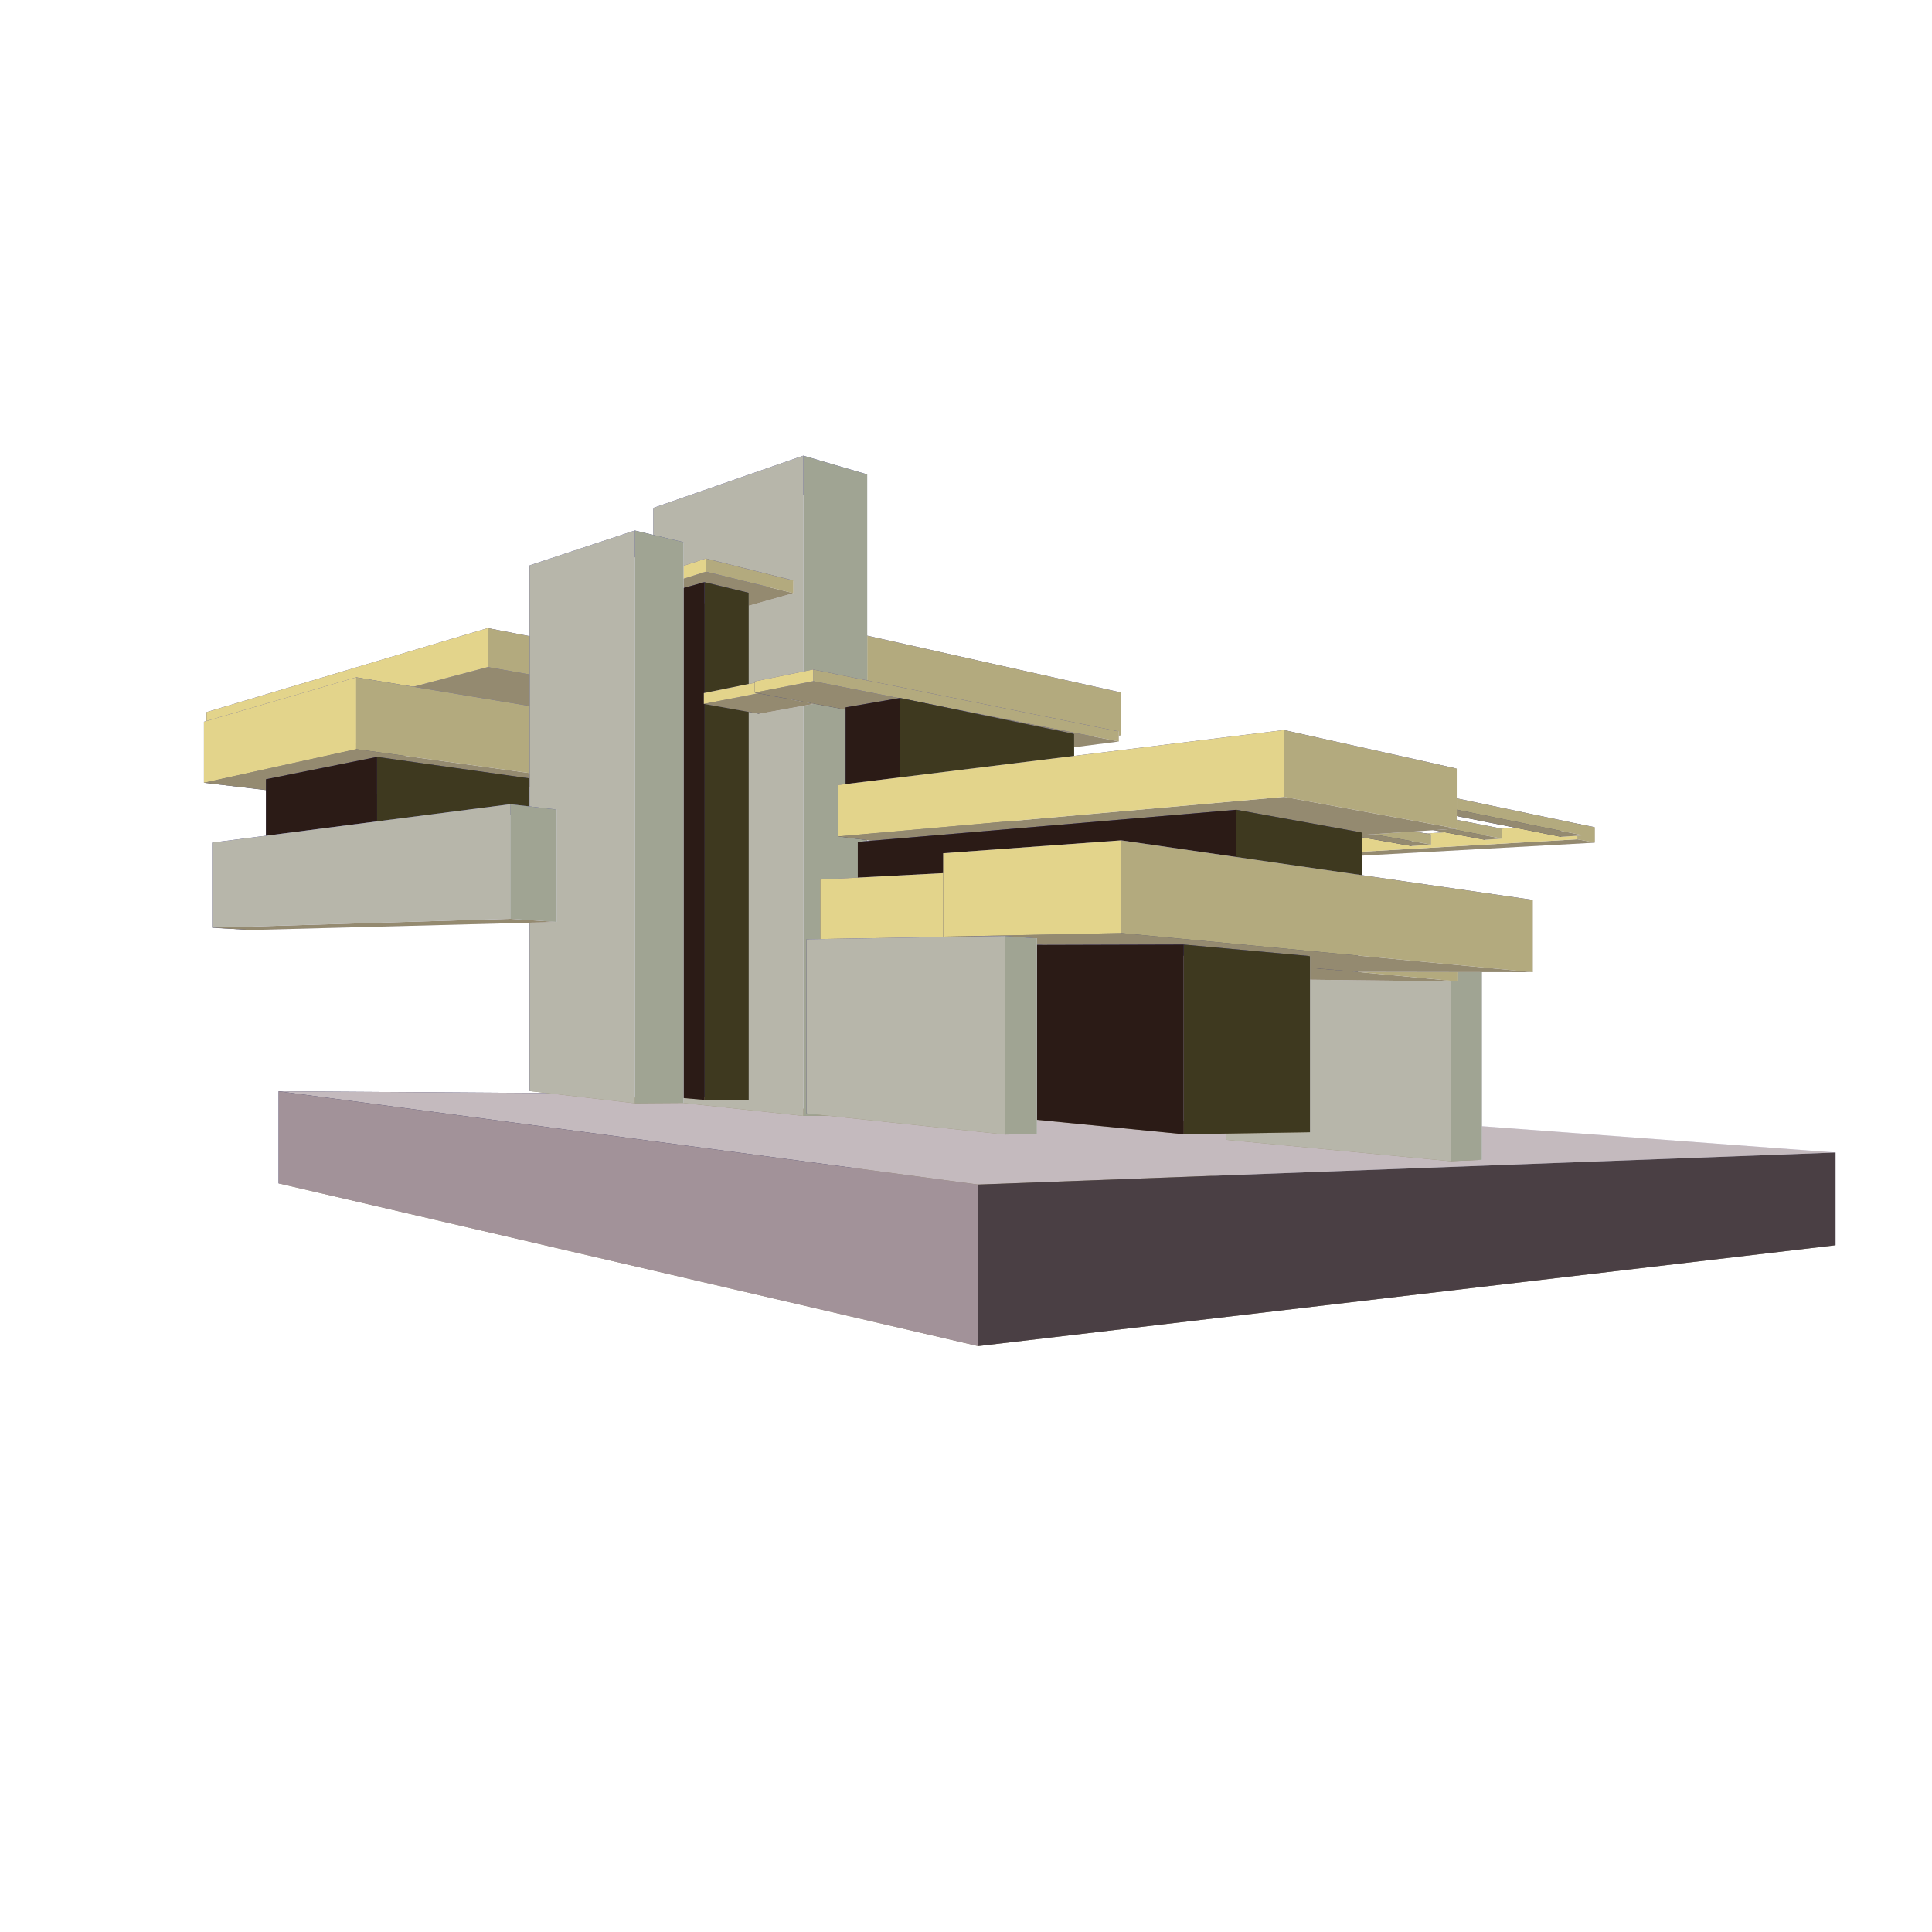 <?xml version="1.0" encoding="UTF-8" standalone="no"?>
<!-- Created with Inkscape (http://www.inkscape.org/) -->

<svg
   xmlns:dc="http://purl.org/dc/elements/1.1/"
   xmlns:cc="http://creativecommons.org/ns#"
   xmlns:rdf="http://www.w3.org/1999/02/22-rdf-syntax-ns#"
   xmlns:svg="http://www.w3.org/2000/svg"
   xmlns="http://www.w3.org/2000/svg"
   version="1.1"
   width="64"
   height="64"
   id="svg6720">
  <defs
     id="defs6722" />
  <g
     id="layer1">
    <g
       transform="matrix(0.065,0,0,0.065,6.421,-16.13)"
       id="layer1-2">
      <g
         id="g4407-8"
         style="fill:#f2f6e7;fill-opacity:1;stroke:none">
        <path
           d="M 43.214,851.243 399.694,934.174 836.678,882.775 454.238,840.034 Z"
           id="path4417-3"
           style="fill:#948a70;fill-opacity:1;fill-rule:nonzero;stroke:none" />
        <path
           d="m 43.214,804.302 0,46.94 411.024,-11.209 0,-32.979 z"
           id="path4409-66"
           style="fill:#353564;fill-rule:nonzero;stroke:none" />
        <path
           d="m 454.238,807.054 382.44,28.47 0,47.251 -382.44,-42.742 z"
           id="path4419-89"
           style="fill:#e9e9ff;fill-rule:nonzero;stroke:none" />
        <path
           d="M 43.214,804.302 399.694,851.838 836.678,835.525 454.238,807.054 Z"
           id="path4411-67"
           style="fill:#c4babe;fill-opacity:1;fill-rule:nonzero;stroke:none" />
        <path
           d="m 399.694,851.838 0,82.336 436.985,-51.399 0,-47.251 z"
           id="path4415-0"
           style="fill:#4a3f44;fill-opacity:1;fill-rule:nonzero;stroke:none" />
        <path
           d="m 43.214,804.302 356.48,47.536 0,82.336 -356.48,-82.931 z"
           id="path4413-7"
           style="fill:#a29299;fill-opacity:1;fill-rule:nonzero;stroke:none" />
      </g>
      <g
         id="g4407-0"
         style="fill:#f2f6e7;fill-opacity:1;stroke:none">
        <path
           d="m 429.041,687.556 284.97,-17.803 0,7.849 -284.97,15.849 z"
           id="path4419-5"
           style="fill:#e9e9ff;fill-rule:nonzero;stroke:none" />
        <path
           d="m 419.665,686.369 0,5.95 9.377,1.131 0,-5.895 z"
           id="path4409-6"
           style="fill:#353564;fill-rule:nonzero;stroke:none" />
        <path
           d="m 419.665,686.369 285.408,-18.426 8.939,1.809 -284.97,17.803 z"
           id="path4411-6"
           style="fill:#4d4d9f;fill-rule:nonzero;stroke:none" />
        <path
           d="m 419.665,692.32 285.408,-16.428 8.939,1.71 -284.97,15.849 z"
           id="path4417-6"
           style="fill:#948a70;fill-opacity:1;fill-rule:nonzero;stroke:none" />
        <path
           d="m 705.072,667.943 0,7.948 8.939,1.71 0,-7.849 z"
           id="path4415-8"
           style="fill:#b3aa7e;fill-opacity:1;fill-rule:nonzero;stroke:none" />
        <path
           d="m 419.665,686.369 285.408,-18.426 0,7.948 -285.408,16.428 z"
           id="path4413-4"
           style="fill:#e3d48b;fill-opacity:1;fill-rule:nonzero;stroke:none" />
      </g>
      <g
         id="g4449-3-8"
         style="fill:#f2f6e7;fill-opacity:1;stroke:none">
        <path
           d="m 657.959,671.132 8.597,-0.656 0,5.042 -8.597,0.615 z"
           id="path4461-4-2"
           style="fill:#e9e9ff;fill-rule:nonzero;stroke:none" />
        <path
           d="m 589.238,657.838 0,5.435 68.722,12.86 0,-5.001 z"
           id="path4451-86-2"
           style="fill:#353564;fill-rule:nonzero;stroke:none" />
        <path
           d="m 589.238,657.838 8.744,-0.83 68.575,13.468 -8.597,0.656 z"
           id="path4453-2-4"
           style="fill:#4d4d9f;fill-rule:nonzero;stroke:none" />
        <path
           d="m 589.238,663.273 8.744,-0.782 68.575,13.027 -8.597,0.615 z"
           id="path4459-23-1"
           style="fill:#948a70;fill-opacity:1;fill-rule:nonzero;stroke:none" />
        <path
           d="m 597.982,657.008 0,5.482 68.575,13.027 0,-5.042 z"
           id="path4457-4-6"
           style="fill:#b3aa7e;fill-opacity:1;fill-rule:nonzero;stroke:none" />
        <path
           d="m 589.238,657.838 8.744,-0.83 0,5.482 -8.744,0.782 z"
           id="path4455-9-1"
           style="fill:#e3d48b;fill-opacity:1;fill-rule:nonzero;stroke:none" />
      </g>
      <g
         id="g4449-3-8-3"
         style="fill:#f2f6e7;fill-opacity:1;stroke:none">
        <path
           d="m 620.572,674.193 9.992,-0.761 0,5.159 -9.992,0.711 z"
           id="path4461-4-2-1"
           style="fill:#e9e9ff;fill-rule:nonzero;stroke:none" />
        <path
           d="m 551.362,661.638 0,5.536 69.21,12.128 0,-5.109 z"
           id="path4451-86-2-7"
           style="fill:#353564;fill-rule:nonzero;stroke:none" />
        <path
           d="m 551.362,661.638 10.103,-0.958 69.098,12.751 -9.992,0.761 z"
           id="path4453-2-4-2"
           style="fill:#4d4d9f;fill-rule:nonzero;stroke:none" />
        <path
           d="m 551.362,667.174 10.103,-0.899 69.098,12.316 -9.992,0.711 z"
           id="path4459-23-1-9"
           style="fill:#948a70;fill-opacity:1;fill-rule:nonzero;stroke:none" />
        <path
           d="m 561.465,660.681 0,5.594 69.098,12.316 0,-5.159 z"
           id="path4457-4-6-9"
           style="fill:#b3aa7e;fill-opacity:1;fill-rule:nonzero;stroke:none" />
        <path
           d="m 551.362,661.638 10.103,-0.958 0,5.594 -10.103,0.899 z"
           id="path4455-9-1-8"
           style="fill:#e3d48b;fill-opacity:1;fill-rule:nonzero;stroke:none" />
      </g>
      <g
         id="g4449-3"
         style="fill:#f2f6e7;fill-opacity:1;stroke:none">
        <path
           d="m 696.824,669.375 11.073,-0.833 0,5.32 -11.073,0.78 z"
           id="path4461-4"
           style="fill:#e9e9ff;fill-rule:nonzero;stroke:none" />
        <path
           d="m 626.327,654.841 0,5.761 70.497,14.041 0,-5.267 z"
           id="path4451-86"
           style="fill:#353564;fill-rule:nonzero;stroke:none" />
        <path
           d="m 626.327,654.841 11.345,-1.072 70.224,14.773 -11.073,0.833 z"
           id="path4453-2"
           style="fill:#4d4d9f;fill-rule:nonzero;stroke:none" />
        <path
           d="m 626.327,660.601 11.345,-1.009 70.224,14.269 -11.073,0.78 z"
           id="path4459-23"
           style="fill:#948a70;fill-opacity:1;fill-rule:nonzero;stroke:none" />
        <path
           d="m 637.673,653.769 0,5.824 70.224,14.269 0,-5.32 z"
           id="path4457-4"
           style="fill:#b3aa7e;fill-opacity:1;fill-rule:nonzero;stroke:none" />
        <path
           d="m 626.327,654.841 11.345,-1.072 0,5.824 -11.345,1.009 z"
           id="path4455-9"
           style="fill:#e3d48b;fill-opacity:1;fill-rule:nonzero;stroke:none" />
      </g>
      <g
         id="g4617-9"
         style="fill:#b7b6aa;fill-opacity:1;stroke:none">
        <path
           d="m 526.102,829.029 114.403,10.916 15.95,-0.712 -114.033,-10.642 z"
           id="path4627-3"
           style="fill:#948a70;fill-opacity:1" />
        <path
           d="m 526.102,712.591 0,116.439 16.32,-0.438 0,-114.325 z"
           id="path4619-5"
           style="fill:#353564;fill-rule:nonzero;stroke:none" />
        <path
           d="m 542.422,714.266 114.033,-3.055 0,128.022 -114.033,-10.642 z"
           id="path4629-5"
           style="fill:#e9e9ff;fill-rule:nonzero;stroke:none" />
        <path
           d="m 526.102,712.591 114.403,-3.323 15.95,1.944 -114.033,3.055 z"
           id="path4621-6"
           style="fill:#4d4d9f;fill-rule:nonzero;stroke:none" />
        <path
           d="m 640.505,709.267 0,130.678 15.95,-0.712 0,-128.022 z"
           id="path4625-2"
           style="fill:#a0a493;fill-opacity:1" />
        <path
           d="m 526.102,712.591 114.403,-3.323 0,130.678 -114.403,-10.916 z"
           id="path4623-9"
           style="fill:#b7b6aa;fill-opacity:1" />
      </g>
      <g
         id="g4477"
         style="fill:#f2f6e7;fill-opacity:1;stroke:none">
        <path
           d="m 398.766,612.57 73.727,-11.486 0,21.904 -73.727,9.698 z"
           id="path4489"
           style="fill:#e9e9ff;fill-rule:nonzero;stroke:none" />
        <path
           d="m 266.269,586.526 0,22.716 132.497,23.444 0,-20.116 z"
           id="path4479"
           style="fill:#353564;fill-rule:nonzero;stroke:none" />
        <path
           d="m 266.269,586.526 70.769,-15.766 135.454,30.323 -73.727,11.486 z"
           id="path4481"
           style="fill:#4d4d9f;fill-rule:nonzero;stroke:none" />
        <path
           d="m 266.269,609.242 70.769,-13.459 135.454,27.205 -73.727,9.698 z"
           id="path4487"
           style="fill:#948a70;fill-opacity:1;fill-rule:nonzero;stroke:none" />
        <path
           d="m 337.039,570.76 0,25.022 135.454,27.205 0,-21.904 z"
           id="path4485"
           style="fill:#b3aa7e;fill-opacity:1;fill-rule:nonzero;stroke:none" />
        <path
           d="m 266.269,586.526 70.769,-15.766 0,25.022 -70.769,13.459 z"
           id="path4483"
           style="fill:#e3d48b;fill-opacity:1;fill-rule:nonzero;stroke:none" />
      </g>
      <g
         id="g4560"
         style="fill:#948a70;fill-opacity:1;stroke:none">
        <path
           d="m 234.231,808.641 76.367,8.222 32.578,-0.423 -77.611,-7.959 z"
           id="path4570"
           style="fill:#948a70;fill-opacity:1;stroke:none" />
        <path
           d="m 234.231,506.994 0,301.647 31.334,-0.161 0,-293.592 z"
           id="path4562"
           style="fill:#353564;fill-opacity:1;fill-rule:nonzero;stroke:none" />
        <path
           d="m 265.565,514.887 77.611,-24.941 0,326.492 -77.611,-7.959 z"
           id="path4572"
           style="fill:#e9e9ff;fill-opacity:1;fill-rule:nonzero;stroke:none" />
        <path
           d="m 234.231,506.994 76.367,-26.616 32.578,9.568 -77.611,24.941 z"
           id="path4564"
           style="fill:#4d4d9f;fill-opacity:1;fill-rule:nonzero;stroke:none" />
        <path
           d="m 310.598,480.378 0,336.484 32.578,-0.423 0,-326.492 z"
           id="path4568"
           style="fill:#a0a493;fill-opacity:1;stroke:none" />
        <path
           d="m 234.231,506.994 76.367,-26.616 0,336.484 -76.367,-8.222 z"
           id="path4566"
           style="fill:#b7b6aa;fill-opacity:1;stroke:none" />
      </g>
      <g
         id="g4293-5-5"
         style="fill:#f2f6e7;fill-opacity:1;stroke:none">
        <path
           d="m 109.459,625.833 160.312,-34.4 0,17.988 -160.312,30.289 z"
           id="path4305-8-8"
           style="fill:#e9e9ff;fill-rule:nonzero;stroke:none" />
        <path
           d="m 6.478,611.064 0,14.964 102.982,13.682 0,-13.876 z"
           id="path4295-4-8"
           style="fill:#353564;fill-rule:nonzero;stroke:none" />
        <path
           d="M 6.478,611.064 149.784,568.253 l 119.988,23.18 -160.312,34.4 z"
           id="path4297-9-7"
           style="fill:#4d4d9f;fill-rule:nonzero;stroke:none" />
        <path
           d="M 6.478,626.028 149.784,588.112 269.772,609.421 109.459,639.71 Z"
           id="path4303-3-5"
           style="fill:#948a70;fill-opacity:1;fill-rule:nonzero;stroke:none" />
        <path
           d="m 149.784,568.253 0,19.859 119.988,21.308 0,-17.988 z"
           id="path4301-3-5"
           style="fill:#b3aa7e;fill-opacity:1;fill-rule:nonzero;stroke:none" />
        <path
           d="M 6.478,611.064 149.784,568.253 l 0,19.859 -143.306,37.915 z"
           id="path4299-3-7"
           style="fill:#e3d48b;fill-opacity:1;fill-rule:nonzero;stroke:none" />
      </g>
      <g
         id="g4293-5"
         style="fill:#f2f6e7;fill-opacity:1;stroke:none">
        <path
           d="m 107.696,630.38 87.815,-18.396 0,33.536 -87.815,13.687 z"
           id="path4305-8"
           style="fill:#e9e9ff;fill-rule:nonzero;stroke:none" />
        <path
           d="m 5.163,615.986 0,31.071 102.532,12.15 0,-28.827 z"
           id="path4295-4"
           style="fill:#353564;fill-rule:nonzero;stroke:none" />
        <path
           d="m 5.163,615.986 77.584,-22.651 112.763,18.648 -87.815,18.396 z"
           id="path4297-9"
           style="fill:#4d4d9f;fill-rule:nonzero;stroke:none" />
        <path
           d="M 5.163,647.057 82.747,629.948 195.51,645.52 107.696,659.207 Z"
           id="path4303-3"
           style="fill:#948a70;fill-opacity:1;fill-rule:nonzero;stroke:none" />
        <path
           d="m 82.747,593.335 0,36.613 112.763,15.572 0,-33.536 z"
           id="path4301-3"
           style="fill:#b3aa7e;fill-opacity:1;fill-rule:nonzero;stroke:none" />
        <path
           d="m 5.163,615.986 77.584,-22.651 0,36.613 -77.584,17.109 z"
           id="path4299-3"
           style="fill:#e3d48b;fill-opacity:1;fill-rule:nonzero;stroke:none" />
      </g>
      <g
         id="g4449-8"
         style="fill:#f2f6e7;fill-opacity:1;stroke:none">
        <path
           d="m 227.363,566.722 78.189,-22.731 0,6.459 -78.189,22.036 z"
           id="path4461-7"
           style="fill:#e9e9ff;fill-rule:nonzero;stroke:none" />
        <path
           d="m 184.977,557.556 0,5.967 42.386,8.963 0,-5.764 z"
           id="path4451-8"
           style="fill:#353564;fill-rule:nonzero;stroke:none" />
        <path
           d="m 184.977,557.556 75.969,-24.778 44.606,11.213 -78.189,22.731 z"
           id="path4453-9"
           style="fill:#4d4d9f;fill-rule:nonzero;stroke:none" />
        <path
           d="m 184.977,563.523 75.969,-24.03 44.606,10.958 -78.189,22.036 z"
           id="path4459-2"
           style="fill:#948a70;fill-opacity:1;fill-rule:nonzero;stroke:none" />
        <path
           d="m 260.946,532.778 0,6.715 44.606,10.958 0,-6.459 z"
           id="path4457-5"
           style="fill:#b3aa7e;fill-opacity:1;fill-rule:nonzero;stroke:none" />
        <path
           d="m 184.977,557.556 75.969,-24.778 0,6.715 -75.969,24.03 z"
           id="path4455-2"
           style="fill:#e3d48b;fill-opacity:1;fill-rule:nonzero;stroke:none" />
      </g>
      <g
         id="g4407-9-0"
         style="fill:#f2f6e7;fill-opacity:1;stroke:none">
        <path
           d="m 239.388,806.872 20.82,1.813 22.59,0.192 -21.058,-1.783 z"
           id="path4417-7-5"
           style="fill:#948a70;fill-opacity:1;fill-rule:nonzero;stroke:none" />
        <path
           d="m 239.388,550.661 0,256.211 22.352,0.221 0,-251.257 z"
           id="path4409-7-2"
           style="fill:#353564;fill-rule:nonzero;stroke:none" />
        <path
           d="m 261.74,555.836 21.058,-5.554 0,258.594 -21.058,-1.783 z"
           id="path4419-8-8"
           style="fill:#e9e9ff;fill-rule:nonzero;stroke:none" />
        <path
           d="m 239.388,550.661 20.82,-5.821 22.59,5.442 -21.058,5.554 z"
           id="path4411-9-2"
           style="fill:#4d4d9f;fill-rule:nonzero;stroke:none" />
        <path
           d="m 260.208,544.839 0,263.845 22.59,0.192 0,-258.594 z"
           id="path4415-5-3"
           style="fill:#3e391f;fill-opacity:1;fill-rule:nonzero;stroke:none" />
        <path
           d="m 239.388,550.661 20.82,-5.821 0,263.845 -20.82,-1.813 z"
           id="path4413-5-2"
           style="fill:#2b1b16;fill-opacity:1;fill-rule:nonzero;stroke:none" />
      </g>
      <g
         id="g4703"
         style="fill:#b7b6aa;fill-opacity:1;stroke:none">
        <path
           d="m 171.152,804.188 53.586,6.227 24.831,-0.17 -54.554,-6.094 z"
           id="path4713"
           style="fill:#948a70;fill-opacity:1" />
        <path
           d="m 171.152,536.28 0,267.908 23.863,-0.036 0,-262.738 z"
           id="path4705"
           style="fill:#353564;fill-rule:nonzero;stroke:none" />
        <path
           d="m 195.015,541.414 54.554,-16.949 0,285.78 -54.554,-6.094 z"
           id="path4715"
           style="fill:#e9e9ff;fill-rule:nonzero;stroke:none" />
        <path
           d="m 171.152,536.28 53.586,-17.773 24.831,5.957 -54.554,16.949 z"
           id="path4707"
           style="fill:#4d4d9f;fill-rule:nonzero;stroke:none" />
        <path
           d="m 224.738,518.508 0,291.908 24.831,-0.17 0,-285.78 z"
           id="path4711"
           style="fill:#a0a493;fill-opacity:1" />
        <path
           d="m 171.152,536.28 53.586,-17.773 0,291.908 -53.586,-6.227 z"
           id="path4709"
           style="fill:#b7b6aa;fill-opacity:1" />
      </g>
      <g
         id="g4407-9-02"
         style="fill:#f2f6e7;fill-opacity:1;stroke:none">
        <path
           d="m 109.752,654.514 61.04,-9.707 0,33.6 -61.04,6.453 z"
           id="path4419-8-82"
           style="fill:#e9e9ff;fill-rule:nonzero;stroke:none" />
        <path
           d="m 36.791,645.275 0,32.067 72.961,7.517 0,-30.345 z"
           id="path4409-7-7"
           style="fill:#353564;fill-rule:nonzero;stroke:none" />
        <path
           d="m 36.791,645.275 56.579,-11.375 77.422,10.906 -61.04,9.707 z"
           id="path4411-9-0"
           style="fill:#4d4d9f;fill-rule:nonzero;stroke:none" />
        <path
           d="m 36.791,677.343 56.579,-7.718 77.422,8.782 -61.04,6.453 z"
           id="path4417-7-72"
           style="fill:#948a70;fill-opacity:1;fill-rule:nonzero;stroke:none" />
        <path
           d="m 93.371,633.9 0,35.724 77.422,8.782 0,-33.6 z"
           id="path4415-5-35"
           style="fill:#3e391f;fill-opacity:1;fill-rule:nonzero;stroke:none" />
        <path
           d="m 36.791,645.275 56.579,-11.375 0,35.724 -56.579,7.718 z"
           id="path4413-5-7"
           style="fill:#2b1b16;fill-opacity:1;fill-rule:nonzero;stroke:none" />
      </g>
      <g
         id="g4449-9"
         style="fill:#f2f6e7;fill-opacity:1;stroke:none">
        <path
           d="m 288.143,606.538 27.988,-5.266 0,5.585 -27.988,5.057 z"
           id="path4461-9"
           style="fill:#e9e9ff;fill-rule:nonzero;stroke:none" />
        <path
           d="m 259.922,601.38 0,5.509 28.221,5.024 0,-5.376 z"
           id="path4451-5"
           style="fill:#353564;fill-rule:nonzero;stroke:none" />
        <path
           d="m 259.922,601.38 27.584,-5.608 28.625,5.499 -27.988,5.266 z"
           id="path4453-5"
           style="fill:#4d4d9f;fill-rule:nonzero;stroke:none" />
        <path
           d="m 259.922,606.89 27.584,-5.388 28.625,5.355 -27.988,5.057 z"
           id="path4459-8"
           style="fill:#948a70;fill-opacity:1;fill-rule:nonzero;stroke:none" />
        <path
           d="m 287.506,595.773 0,5.729 28.625,5.355 0,-5.585 z"
           id="path4457-50"
           style="fill:#b3aa7e;fill-opacity:1;fill-rule:nonzero;stroke:none" />
        <path
           d="m 259.922,601.38 27.584,-5.608 0,5.729 -27.584,5.388 z"
           id="path4455-3"
           style="fill:#e3d48b;fill-opacity:1;fill-rule:nonzero;stroke:none" />
      </g>
      <g
         id="g4449"
         style="fill:#f2f6e7;fill-opacity:1;stroke:none">
        <path
           d="m 440.332,625.091 31.066,-4.162 0,5.116 -31.066,3.986 z"
           id="path4461"
           style="fill:#e9e9ff;fill-rule:nonzero;stroke:none" />
        <path
           d="m 285.88,595.415 0,5.716 154.452,28.9 0,-4.94 z"
           id="path4451"
           style="fill:#353564;fill-rule:nonzero;stroke:none" />
        <path
           d="m 285.88,595.415 29.737,-6.074 155.781,31.588 -31.066,4.162 z"
           id="path4453"
           style="fill:#4d4d9f;fill-rule:nonzero;stroke:none" />
        <path
           d="m 285.88,601.131 29.737,-5.837 155.781,30.751 -31.066,3.986 z"
           id="path4459"
           style="fill:#948a70;fill-opacity:1;fill-rule:nonzero;stroke:none" />
        <path
           d="m 315.617,589.341 0,5.953 155.781,30.751 0,-5.116 z"
           id="path4457"
           style="fill:#b3aa7e;fill-opacity:1;fill-rule:nonzero;stroke:none" />
        <path
           d="m 285.88,595.415 29.737,-6.074 0,5.953 -29.737,5.837 z"
           id="path4455"
           style="fill:#e3d48b;fill-opacity:1;fill-rule:nonzero;stroke:none" />
      </g>
      <g
         id="g4407-9"
         style="fill:#f2f6e7;fill-opacity:1;stroke:none">
        <path
           d="m 420.46,626.026 28.179,-3.826 0,42.542 -28.179,2.507 z"
           id="path4419-8"
           style="fill:#e9e9ff;fill-rule:nonzero;stroke:none" />
        <path
           d="m 332.187,608.655 0,44.955 88.273,13.637 0,-41.222 z"
           id="path4409-7"
           style="fill:#353564;fill-rule:nonzero;stroke:none" />
        <path
           d="m 332.187,608.655 27.729,-4.793 88.723,18.337 -28.179,3.826 z"
           id="path4411-9"
           style="fill:#4d4d9f;fill-rule:nonzero;stroke:none" />
        <path
           d="m 359.916,603.862 0,46.53 88.723,14.35 0,-42.542 z"
           id="path4415-5"
           style="fill:#3e391f;fill-opacity:1;fill-rule:nonzero;stroke:none" />
        <path
           d="m 332.187,653.611 27.729,-3.219 88.723,14.35 -28.179,2.507 z"
           id="path4417-7"
           style="fill:#948a70;fill-opacity:1;fill-rule:nonzero;stroke:none" />
        <path
           d="m 332.187,608.655 27.729,-4.793 0,46.53 -27.729,3.219 z"
           id="path4413-5"
           style="fill:#2b1b16;fill-opacity:1;fill-rule:nonzero;stroke:none" />
      </g>
      <g
         id="g4407"
         style="fill:#f2f6e7;fill-opacity:1;stroke:none">
        <path
           d="m 415.83,661.476 227.795,-21.613 0,30.598 -227.795,15.126 z"
           id="path4419"
           style="fill:#e9e9ff;fill-rule:nonzero;stroke:none" />
        <path
           d="m 328.3,648.226 0,26.203 87.53,11.157 0,-24.11 z"
           id="path4409"
           style="fill:#353564;fill-rule:nonzero;stroke:none" />
        <path
           d="m 328.3,648.226 227.284,-28.02 88.041,19.656 -227.795,21.613 z"
           id="path4411"
           style="fill:#4d4d9f;fill-rule:nonzero;stroke:none" />
        <path
           d="m 328.3,674.429 227.284,-20.173 88.041,16.204 -227.795,15.126 z"
           id="path4417"
           style="fill:#948a70;fill-opacity:1;fill-rule:nonzero;stroke:none" />
        <path
           d="m 555.584,620.206 0,34.05 88.041,16.204 0,-30.598 z"
           id="path4415"
           style="fill:#b3aa7e;fill-opacity:1;fill-rule:nonzero;stroke:none" />
        <path
           d="m 328.3,648.226 227.284,-28.02 0,34.05 -227.284,20.173 z"
           id="path4413"
           style="fill:#e3d48b;fill-opacity:1;fill-rule:nonzero;stroke:none" />
      </g>
      <g
         id="g4407-9-7"
         style="fill:#f2f6e7;fill-opacity:1;stroke:none">
        <path
           d="m 402.287,685.694 192.944,-13.269 0,47.591 -192.944,4.571 z"
           id="path4419-8-0"
           style="fill:#e9e9ff;fill-rule:nonzero;stroke:none" />
        <path
           d="m 338.372,677.214 0,41.398 63.915,5.974 0,-38.892 z"
           id="path4409-7-1"
           style="fill:#353564;fill-rule:nonzero;stroke:none" />
        <path
           d="m 338.372,677.214 192.938,-16.379 63.92,11.589 -192.944,13.269 z"
           id="path4411-9-1"
           style="fill:#4d4d9f;fill-rule:nonzero;stroke:none" />
        <path
           d="m 338.372,718.612 192.938,-6.379 63.92,7.783 -192.944,4.571 z"
           id="path4417-7-7"
           style="fill:#948a70;fill-opacity:1;fill-rule:nonzero;stroke:none" />
        <path
           d="m 531.311,660.835 0,51.398 63.92,7.783 0,-47.591 z"
           id="path4415-5-0"
           style="fill:#3e391f;fill-opacity:1;fill-rule:nonzero;stroke:none" />
        <path
           d="m 338.372,677.214 192.938,-16.379 0,51.398 -192.938,6.379 z"
           id="path4413-5-3"
           style="fill:#2b1b16;fill-opacity:1;fill-rule:nonzero;stroke:none" />
      </g>
      <g
         id="g4293-4"
         style="fill:#f2f6e7;fill-opacity:1;stroke:none">
        <path
           d="m 531.838,720.784 112.133,-1.761 0,29.291 -112.133,-1.273 z"
           id="path4305-7"
           style="fill:#e9e9ff;fill-rule:nonzero;stroke:none" />
        <path
           d="m 319.257,696.408 0,32.724 212.581,17.909 0,-26.256 z"
           id="path4295-8"
           style="fill:#353564;fill-rule:nonzero;stroke:none" />
        <path
           d="m 319.257,696.408 112.334,-5.873 212.381,28.489 -112.133,1.761 z"
           id="path4297-6"
           style="fill:#4d4d9f;fill-rule:nonzero;stroke:none" />
        <path
           d="m 319.257,729.132 112.334,-1.022 212.381,20.204 -112.133,-1.273 z"
           id="path4303-0"
           style="fill:#948a70;fill-opacity:1;fill-rule:nonzero;stroke:none" />
        <path
           d="m 431.591,690.535 0,37.576 212.381,20.204 0,-29.291 z"
           id="path4301-2"
           style="fill:#b3aa7e;fill-opacity:1;fill-rule:nonzero;stroke:none" />
        <path
           d="m 319.257,696.408 112.334,-5.873 0,37.576 -112.334,1.022 z"
           id="path4299-6"
           style="fill:#e3d48b;fill-opacity:1;fill-rule:nonzero;stroke:none" />
      </g>
      <g
         id="g4293"
         style="fill:#f2f6e7;fill-opacity:1;stroke:none">
        <path
           d="m 593.25,709.583 89.141,-2.804 0,36.838 -89.141,-0.146 z"
           id="path4305"
           style="fill:#e9e9ff;fill-rule:nonzero;stroke:none" />
        <path
           d="m 381.883,682.994 0,42.51 211.367,17.967 0,-33.888 z"
           id="path4295"
           style="fill:#353564;fill-rule:nonzero;stroke:none" />
        <path
           d="m 381.883,682.994 90.749,-6.567 209.759,30.352 -89.141,2.804 z"
           id="path4297"
           style="fill:#4d4d9f;fill-rule:nonzero;stroke:none" />
        <path
           d="m 381.883,725.504 90.749,-1.82 209.759,19.932 -89.141,-0.146 z"
           id="path4303"
           style="fill:#948a70;fill-opacity:1;fill-rule:nonzero;stroke:none" />
        <path
           d="m 472.632,676.427 0,47.258 209.759,19.932 0,-36.838 z"
           id="path4301"
           style="fill:#b3aa7e;fill-opacity:1;fill-rule:nonzero;stroke:none" />
        <path
           d="m 381.883,682.994 90.749,-6.567 0,47.258 -90.749,1.82 z"
           id="path4299"
           style="fill:#e3d48b;fill-opacity:1;fill-rule:nonzero;stroke:none" />
      </g>
      <g
         id="g4407-9-7-2"
         style="fill:#f2f6e7;fill-opacity:1;stroke:none">
        <path
           d="m 344.064,810.418 160.431,15.789 64.353,-1.028 -160.939,-14.677 z"
           id="path4417-7-7-5"
           style="fill:#948a70;fill-opacity:1;fill-rule:nonzero;stroke:none" />
        <path
           d="m 344.064,729.995 0,80.423 63.845,0.085 0,-75.582 z"
           id="path4409-7-1-3"
           style="fill:#353564;fill-rule:nonzero;stroke:none" />
        <path
           d="m 407.909,734.922 160.939,0.498 0,89.76 -160.939,-14.677 z"
           id="path4419-8-0-5"
           style="fill:#e9e9ff;fill-rule:nonzero;stroke:none" />
        <path
           d="m 344.064,729.995 160.431,-0.459 64.353,5.883 -160.939,-0.498 z"
           id="path4411-9-1-6"
           style="fill:#4d4d9f;fill-rule:nonzero;stroke:none" />
        <path
           d="m 504.496,729.537 0,96.671 64.353,-1.028 0,-89.76 z"
           id="path4415-5-0-1"
           style="fill:#3e391f;fill-opacity:1;fill-rule:nonzero;stroke:none" />
        <path
           d="m 344.064,729.995 160.431,-0.459 0,96.671 -160.431,-15.789 z"
           id="path4413-5-3-8"
           style="fill:#2b1b16;fill-opacity:1;fill-rule:nonzero;stroke:none" />
      </g>
      <g
         id="g4617"
         style="fill:#b7b6aa;fill-opacity:1;stroke:none">
        <path
           d="M 312.23,815.611 413.47,826.369 429.66,826.012 327.881,815.449 Z"
           id="path4627"
           style="fill:#948a70;fill-opacity:1" />
        <path
           d="m 312.23,726.844 0,88.768 15.652,-0.163 0,-87.519 z"
           id="path4619"
           style="fill:#353564;fill-rule:nonzero;stroke:none" />
        <path
           d="m 327.881,727.93 101.779,-1.511 0,99.593 -101.779,-10.563 z"
           id="path4629"
           style="fill:#e9e9ff;fill-rule:nonzero;stroke:none" />
        <path
           d="m 312.23,726.844 101.24,-1.688 16.19,1.263 -101.779,1.511 z"
           id="path4621"
           style="fill:#4d4d9f;fill-rule:nonzero;stroke:none" />
        <path
           d="m 413.47,725.156 0,101.213 16.19,-0.358 0,-99.593 z"
           id="path4625"
           style="fill:#a0a493;fill-opacity:1" />
        <path
           d="m 312.23,726.844 101.24,-1.688 0,101.213 -101.24,-10.758 z"
           id="path4623"
           style="fill:#b7b6aa;fill-opacity:1" />
      </g>
      <g
         id="g4703-0"
         style="fill:#b7b6aa;fill-opacity:1;stroke:none">
        <path
           d="m 29.186,679.353 155.736,-18.612 0,57.306 -155.736,4.053 z"
           id="path4715-1"
           style="fill:#e9e9ff;fill-rule:nonzero;stroke:none" />
        <path
           d="m 9.363,677.593 0,43.362 19.823,1.145 0,-42.747 z"
           id="path4705-7"
           style="fill:#353564;fill-rule:nonzero;stroke:none" />
        <path
           d="M 9.363,677.593 161.237,658.009 184.922,660.741 29.186,679.353 Z"
           id="path4707-5"
           style="fill:#4d4d9f;fill-rule:nonzero;stroke:none" />
        <path
           d="m 9.363,720.955 151.874,-4.529 23.685,1.62 -155.736,4.053 z"
           id="path4713-4"
           style="fill:#948a70;fill-opacity:1" />
        <path
           d="m 161.237,658.009 0,58.417 23.685,1.62 0,-57.306 z"
           id="path4711-1"
           style="fill:#a0a493;fill-opacity:1" />
        <path
           d="m 9.363,677.593 151.874,-19.584 0,58.417 -151.874,4.529 z"
           id="path4709-7"
           style="fill:#b7b6aa;fill-opacity:1" />
      </g>
    </g>
  </g>
</svg>
